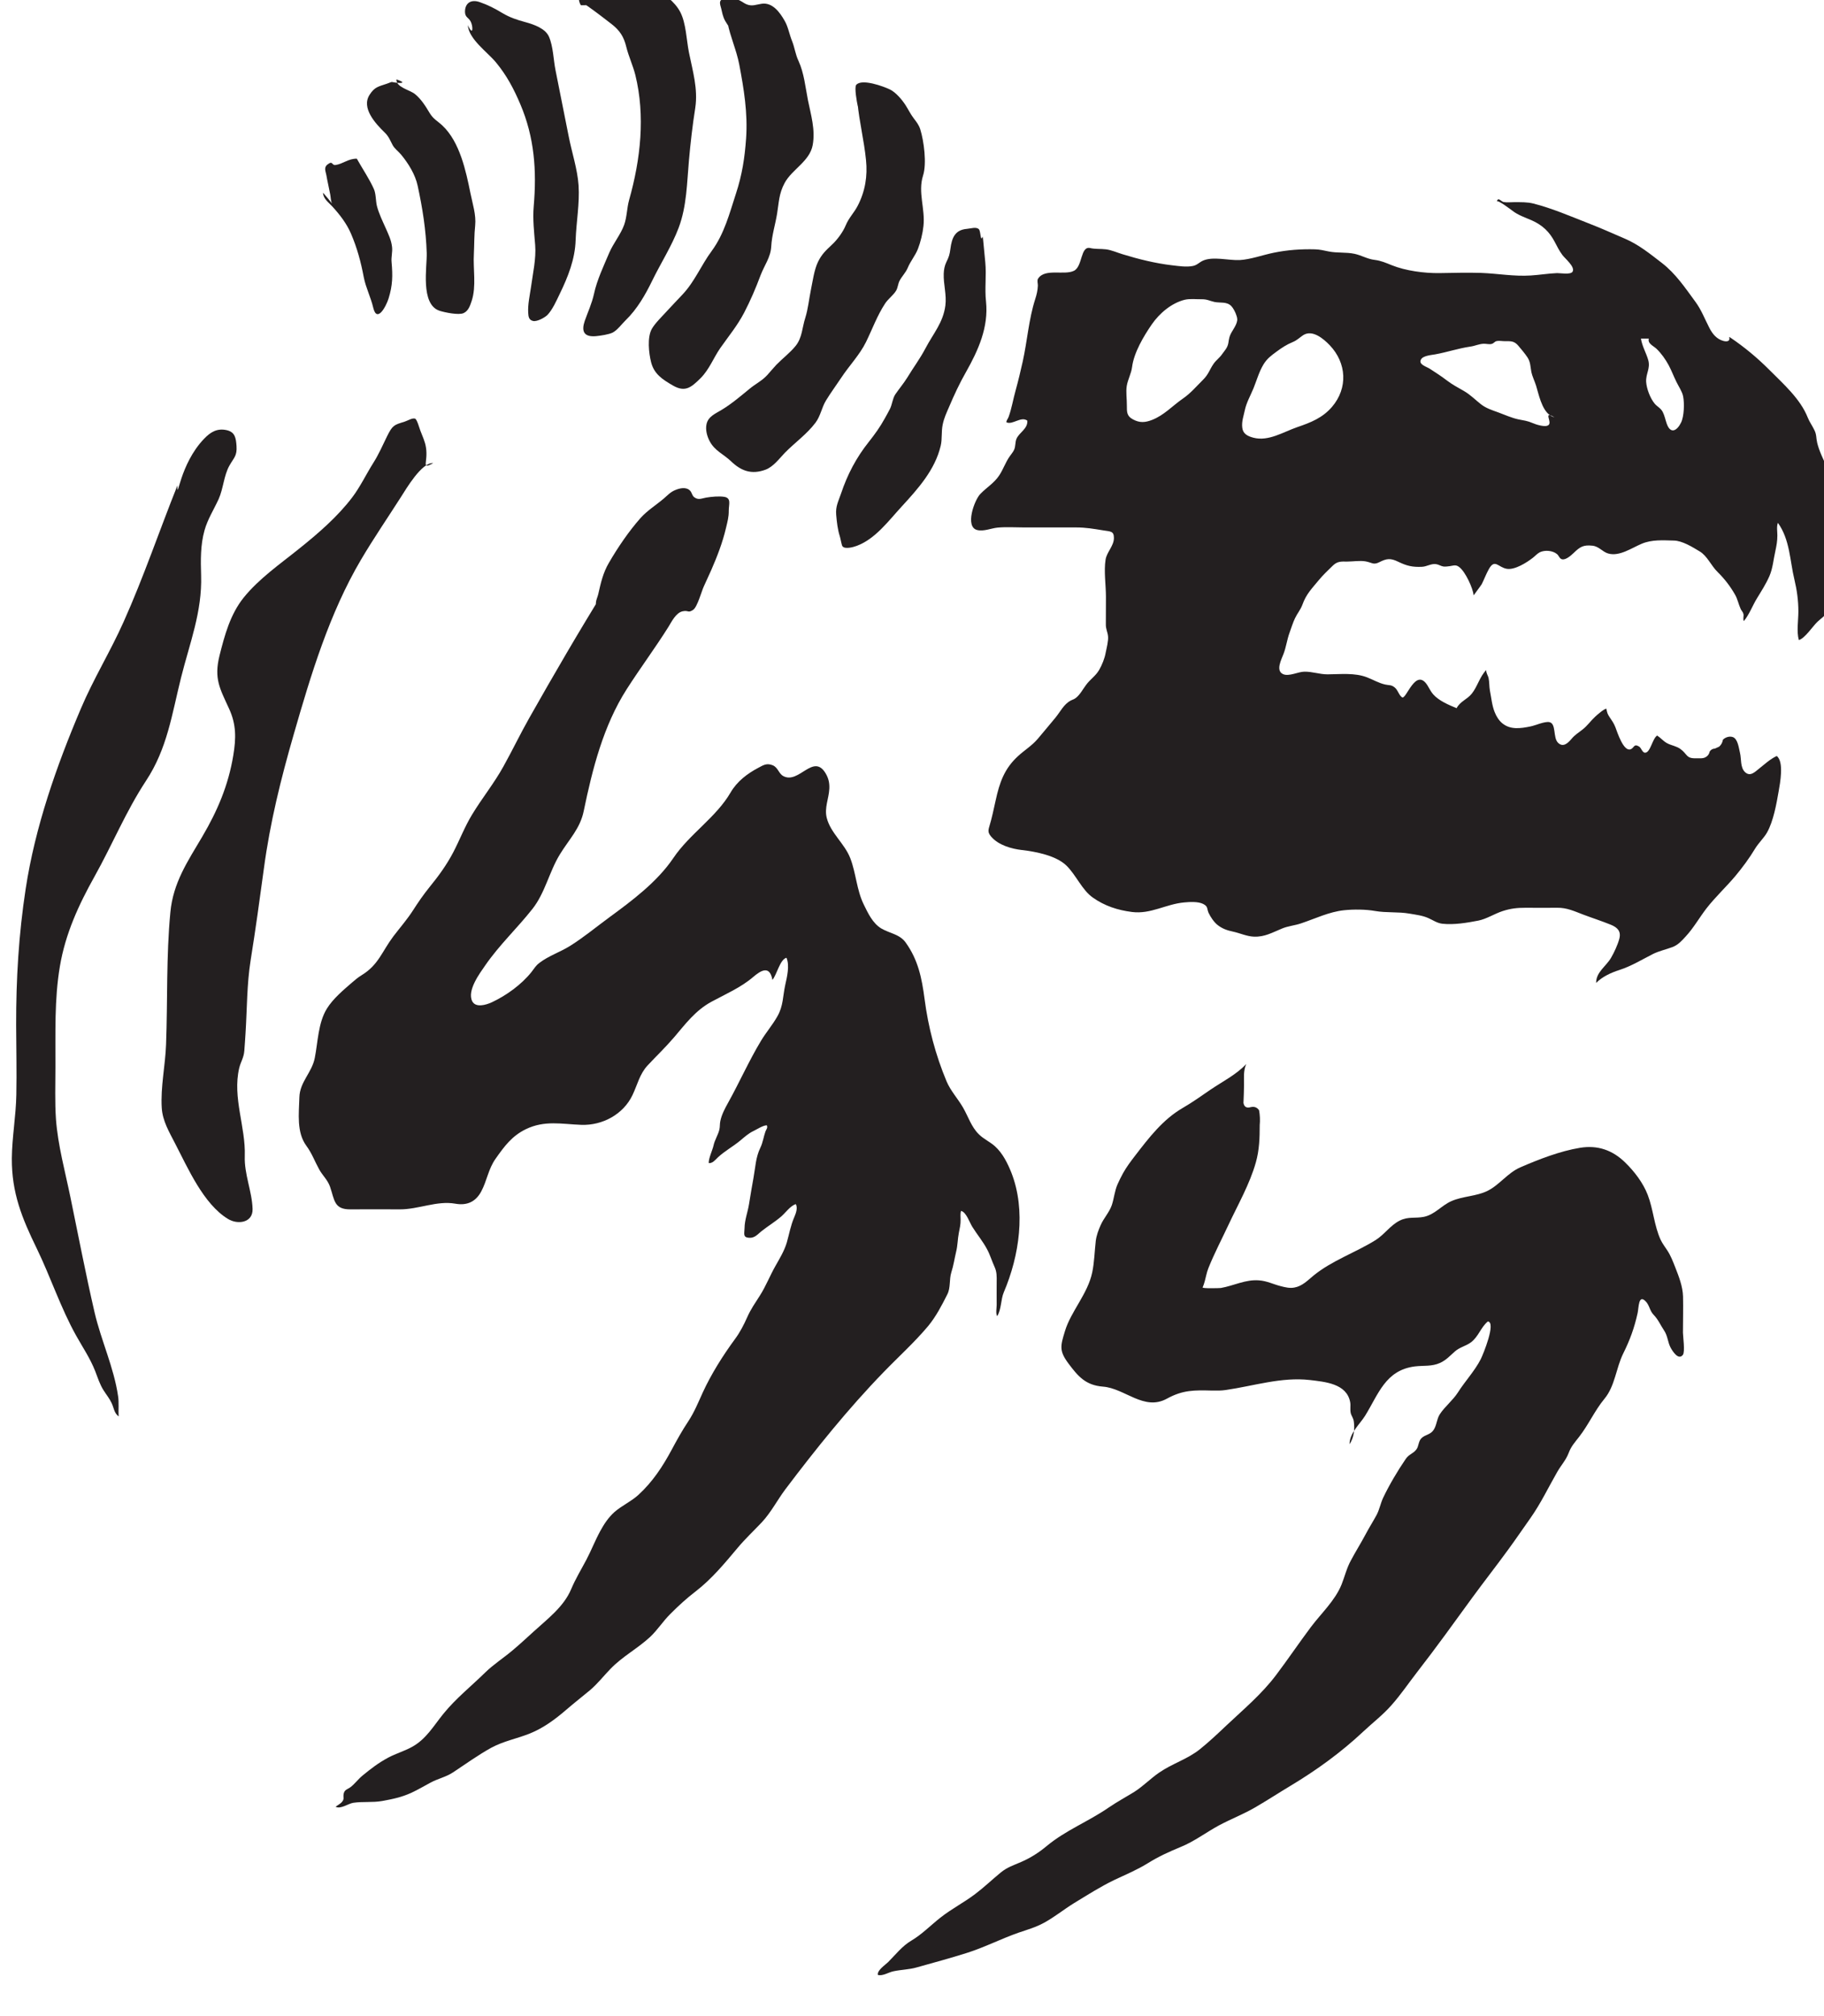 <?xml version="1.0" encoding="UTF-8" standalone="no"?>
<!-- Created with Inkscape (http://www.inkscape.org/) -->

<svg
   width="21.715"
   height="24"
   viewBox="0 0 5.745 6.35"
   version="1.1"
   id="svg42977"
   inkscape:version="1.2.1 (9c6d41e4, 2022-07-14)"
   sodipodi:docname="byakhee.svg"
   xmlns:inkscape="http://www.inkscape.org/namespaces/inkscape"
   xmlns:sodipodi="http://sodipodi.sourceforge.net/DTD/sodipodi-0.dtd"
   xmlns="http://www.w3.org/2000/svg"
   xmlns:svg="http://www.w3.org/2000/svg">
  <sodipodi:namedview
     id="namedview42979"
     pagecolor="#505050"
     bordercolor="#eeeeee"
     borderopacity="1"
     inkscape:showpageshadow="0"
     inkscape:pageopacity="0"
     inkscape:pagecheckerboard="0"
     inkscape:deskcolor="#505050"
     inkscape:document-units="mm"
     showgrid="false"
     inkscape:zoom="0.2102413"
     inkscape:cx="192.63579"
     inkscape:cy="166.47538"
     inkscape:window-width="1309"
     inkscape:window-height="456"
     inkscape:window-x="0"
     inkscape:window-y="25"
     inkscape:window-maximized="0"
     inkscape:current-layer="layer1" />
  <defs
     id="defs42974">
    <clipPath
       clipPathUnits="userSpaceOnUse"
       id="clipPath21677">
      <path
         d="m 115.488,416.131 h 24.699 v 24.699 h -24.699 z"
         id="path21675" />
    </clipPath>
  </defs>
  <g
     inkscape:label="Layer 1"
     inkscape:groupmode="layer"
     id="layer1"
     transform="translate(-54.379,-104.349)">
    <g
       id="g21671"
       transform="matrix(0.289,0,0,-0.289,20.434,231.134)">
      <g
         id="g21673"
         clip-path="url(#clipPath21677)">
        <g
           id="g21679"
           transform="translate(135.778,434.096)">
          <path
             d="m 0,0 c -0.043,-0.087 -0.113,-0.129 -0.155,-0.013 -0.015,0.042 -0.024,0.09 -0.044,0.129 -0.022,0.043 -0.059,0.057 -0.088,0.091 -0.05,0.06 -0.088,0.164 -0.093,0.237 -0.005,0.09 0.048,0.146 0.023,0.237 -0.021,0.076 -0.066,0.149 -0.08,0.235 h 0.086 C -0.367,0.861 -0.298,0.836 -0.265,0.803 -0.213,0.752 -0.17,0.691 -0.135,0.627 -0.104,0.569 -0.08,0.505 -0.051,0.446 -0.027,0.396 0.012,0.341 0.023,0.287 0.038,0.211 0.034,0.068 0,0 M -1.429,0.081 C -1.474,0.092 -1.413,0.009 -1.441,-0.023 -1.472,-0.058 -1.587,-0.018 -1.616,-0.005 -1.673,0.02 -1.713,0.024 -1.773,0.036 -1.844,0.051 -1.92,0.085 -1.995,0.113 -2.059,0.136 -2.125,0.157 -2.18,0.2 -2.244,0.25 -2.295,0.304 -2.366,0.345 -2.433,0.384 -2.491,0.413 -2.552,0.46 c -0.06,0.046 -0.124,0.087 -0.187,0.128 -0.037,0.023 -0.126,0.047 -0.095,0.101 0.023,0.042 0.115,0.048 0.153,0.055 0.129,0.023 0.254,0.066 0.385,0.085 0.051,0.007 0.093,0.029 0.145,0.031 0.027,0.001 0.061,-0.009 0.086,-0.002 0.024,0.005 0.031,0.025 0.055,0.031 0.025,0.006 0.061,-0.001 0.087,-0.001 0.069,0 0.104,0.004 0.15,-0.05 0.034,-0.04 0.072,-0.085 0.101,-0.129 0.032,-0.05 0.03,-0.101 0.041,-0.158 0.008,-0.041 0.036,-0.1 0.051,-0.147 0.027,-0.086 0.059,-0.258 0.151,-0.323 0.011,-0.002 0.025,-0.008 0.049,-0.022 -0.018,0.004 -0.034,0.012 -0.049,0.022 m -2.375,0.091 c -0.103,-0.12 -0.232,-0.171 -0.379,-0.221 -0.151,-0.052 -0.313,-0.158 -0.478,-0.115 -0.064,0.017 -0.113,0.042 -0.121,0.108 -0.009,0.068 0.015,0.13 0.028,0.193 0.016,0.078 0.063,0.162 0.094,0.237 0.035,0.086 0.06,0.178 0.107,0.257 0.041,0.068 0.084,0.098 0.143,0.142 0.057,0.042 0.111,0.078 0.177,0.105 0.049,0.02 0.072,0.047 0.114,0.075 0.1,0.065 0.221,-0.037 0.29,-0.109 0.185,-0.194 0.2,-0.467 0.025,-0.672 M -4.922,0.931 C -4.935,0.885 -4.928,0.86 -4.953,0.815 -4.96,0.801 -4.993,0.759 -5.003,0.745 -5.028,0.708 -5.067,0.681 -5.093,0.644 -5.139,0.579 -5.147,0.529 -5.211,0.466 -5.281,0.397 -5.343,0.322 -5.427,0.264 -5.543,0.184 -5.634,0.081 -5.765,0.03 -5.839,0.001 -5.901,-0.005 -5.976,0.037 -6.042,0.073 -6.04,0.118 -6.04,0.187 c 0.001,0.069 -0.012,0.147 -0.001,0.214 0.012,0.071 0.049,0.134 0.058,0.206 0.02,0.157 0.126,0.335 0.214,0.463 0.083,0.121 0.215,0.233 0.358,0.269 0.059,0.014 0.125,0.005 0.186,0.006 0.062,0.001 0.089,-0.019 0.142,-0.03 0.063,-0.012 0.132,0.006 0.181,-0.044 0.02,-0.02 0.046,-0.067 0.058,-0.108 C -4.838,1.145 -4.836,1.129 -4.837,1.116 -4.845,1.05 -4.905,0.994 -4.922,0.931 m 6.607,-1.88 C 1.657,-0.796 1.653,-0.621 1.587,-0.478 1.549,-0.396 1.505,-0.307 1.484,-0.219 1.471,-0.163 1.479,-0.13 1.452,-0.078 1.43,-0.032 1.4,0.008 1.381,0.056 1.3,0.261 1.113,0.424 0.958,0.58 0.829,0.709 0.689,0.825 0.538,0.927 0.535,0.929 0.53,0.932 0.525,0.935 0.539,0.885 0.5,0.881 0.464,0.89 0.388,0.91 0.342,0.968 0.309,1.033 0.259,1.129 0.222,1.229 0.157,1.317 0.046,1.468 -0.057,1.623 -0.208,1.74 -0.337,1.839 -0.457,1.938 -0.609,2.004 -0.741,2.061 -0.878,2.122 -1.012,2.174 -1.209,2.251 -1.407,2.337 -1.609,2.388 -1.675,2.405 -1.749,2.403 -1.823,2.403 -1.86,2.403 -1.9,2.398 -1.935,2.405 -1.96,2.41 -1.995,2.464 -2.007,2.41 -2.001,2.434 -1.852,2.32 -1.842,2.313 -1.775,2.26 -1.702,2.238 -1.625,2.204 -1.511,2.153 -1.434,2.08 -1.377,1.971 -1.351,1.921 -1.326,1.871 -1.292,1.826 -1.266,1.79 -1.153,1.699 -1.181,1.647 -1.201,1.609 -1.318,1.631 -1.351,1.63 -1.447,1.626 -1.541,1.61 -1.637,1.604 -1.821,1.592 -1.995,1.625 -2.178,1.632 -2.33,1.637 -2.484,1.632 -2.636,1.63 -2.798,1.628 -3.002,1.655 -3.153,1.716 -3.218,1.742 -3.268,1.765 -3.34,1.774 -3.418,1.783 -3.48,1.823 -3.558,1.84 -3.652,1.86 -3.747,1.847 -3.841,1.866 -3.896,1.877 -3.932,1.887 -3.988,1.889 -4.141,1.893 -4.288,1.883 -4.439,1.852 -4.558,1.828 -4.69,1.779 -4.81,1.772 -4.928,1.766 -5.105,1.816 -5.214,1.764 -5.252,1.746 -5.275,1.717 -5.319,1.708 -5.389,1.693 -5.476,1.707 -5.547,1.715 -5.727,1.736 -5.913,1.782 -6.085,1.835 -6.145,1.853 -6.209,1.882 -6.268,1.889 -6.327,1.896 -6.386,1.89 -6.44,1.903 -6.547,1.927 -6.521,1.705 -6.615,1.656 -6.72,1.602 -6.934,1.686 -7.008,1.569 -7.021,1.549 -7.009,1.514 -7.01,1.493 -7.012,1.442 -7.023,1.395 -7.039,1.346 -7.11,1.124 -7.125,0.893 -7.175,0.666 -7.199,0.559 -7.224,0.454 -7.253,0.349 -7.28,0.253 -7.295,0.156 -7.329,0.062 -7.337,0.04 -7.352,0.029 -7.353,0.004 c 0.068,-0.032 0.159,0.069 0.228,0.018 0.007,-0.089 -0.088,-0.128 -0.118,-0.198 -0.016,-0.037 -0.008,-0.083 -0.027,-0.122 -0.013,-0.027 -0.032,-0.047 -0.048,-0.071 -0.045,-0.064 -0.069,-0.139 -0.112,-0.204 -0.056,-0.086 -0.138,-0.132 -0.207,-0.204 -0.066,-0.068 -0.17,-0.359 -0.035,-0.393 0.072,-0.018 0.152,0.019 0.222,0.026 0.095,0.009 0.193,0.002 0.289,0.002 0.189,0 0.377,0 0.566,0 0.109,0 0.192,-0.015 0.298,-0.032 0.079,-0.013 0.116,-0.006 0.116,-0.084 -0.001,-0.087 -0.078,-0.152 -0.091,-0.235 -0.02,-0.125 0.004,-0.278 0.004,-0.405 0,-0.1 0,-0.2 -0.001,-0.3 -10e-4,-0.053 0.02,-0.085 0.024,-0.131 C -6.24,-2.378 -6.261,-2.458 -6.271,-2.508 -6.282,-2.57 -6.31,-2.639 -6.342,-2.695 -6.38,-2.761 -6.441,-2.798 -6.485,-2.859 -6.519,-2.904 -6.55,-2.965 -6.596,-3 -6.618,-3.017 -6.629,-3.017 -6.652,-3.029 -6.728,-3.069 -6.763,-3.148 -6.819,-3.216 -6.882,-3.293 -6.948,-3.37 -7.012,-3.447 -7.077,-3.523 -7.157,-3.57 -7.228,-3.636 c -0.148,-0.136 -0.2,-0.288 -0.242,-0.481 -0.022,-0.098 -0.04,-0.189 -0.069,-0.284 -0.015,-0.049 -0.014,-0.071 0.022,-0.113 0.079,-0.091 0.22,-0.131 0.334,-0.144 0.15,-0.017 0.372,-0.06 0.484,-0.169 0.105,-0.102 0.17,-0.266 0.288,-0.349 0.129,-0.091 0.27,-0.137 0.427,-0.157 0.205,-0.026 0.369,0.086 0.568,0.104 0.06,0.006 0.153,0.011 0.207,-0.016 0.057,-0.029 0.039,-0.051 0.06,-0.098 0.022,-0.046 0.058,-0.1 0.098,-0.132 0.054,-0.042 0.107,-0.059 0.168,-0.072 0.078,-0.017 0.15,-0.052 0.229,-0.055 0.117,-0.004 0.197,0.044 0.304,0.088 0.069,0.029 0.139,0.033 0.209,0.057 0.153,0.051 0.305,0.126 0.468,0.143 0.105,0.011 0.237,0.01 0.338,-0.008 0.126,-0.022 0.252,-0.007 0.377,-0.029 0.069,-0.012 0.141,-0.02 0.205,-0.049 0.052,-0.023 0.093,-0.054 0.151,-0.061 0.127,-0.014 0.269,0.01 0.393,0.034 0.09,0.018 0.176,0.075 0.265,0.104 0.09,0.029 0.158,0.036 0.252,0.036 0.113,0 0.227,-0.002 0.341,0 0.105,0.002 0.187,-0.037 0.284,-0.074 0.1,-0.038 0.204,-0.071 0.302,-0.111 0.073,-0.03 0.113,-0.071 0.093,-0.151 -0.016,-0.063 -0.056,-0.15 -0.091,-0.21 -0.054,-0.093 -0.164,-0.156 -0.162,-0.273 0.067,0.068 0.161,0.111 0.251,0.14 0.133,0.043 0.244,0.112 0.368,0.175 0.066,0.033 0.142,0.049 0.211,0.075 0.062,0.023 0.1,0.066 0.145,0.115 0.086,0.092 0.15,0.207 0.228,0.308 0.095,0.122 0.211,0.23 0.311,0.348 0.081,0.097 0.155,0.197 0.22,0.305 0.038,0.062 0.093,0.111 0.129,0.174 0.069,0.123 0.103,0.313 0.127,0.453 0.014,0.082 0.06,0.318 -0.022,0.38 C 0.969,-3.668 0.915,-3.72 0.848,-3.773 0.802,-3.81 0.753,-3.86 0.698,-3.809 0.644,-3.758 0.659,-3.665 0.643,-3.6 0.63,-3.548 0.62,-3.447 0.565,-3.427 0.527,-3.413 0.482,-3.43 0.457,-3.455 0.452,-3.485 0.439,-3.51 0.416,-3.531 0.401,-3.538 0.385,-3.545 0.37,-3.552 0.345,-3.553 0.325,-3.564 0.312,-3.585 0.308,-3.607 0.297,-3.625 0.28,-3.638 0.245,-3.666 0.203,-3.656 0.164,-3.658 c -0.111,-0.003 -0.091,0.043 -0.17,0.101 -0.043,0.032 -0.098,0.038 -0.145,0.063 -0.043,0.023 -0.069,0.058 -0.109,0.084 -0.052,-0.032 -0.073,-0.186 -0.131,-0.187 -0.031,-10e-4 -0.042,0.053 -0.066,0.067 -0.059,0.036 -0.053,-0.016 -0.093,-0.03 -0.076,-0.027 -0.143,0.181 -0.165,0.24 -0.017,0.045 -0.04,0.075 -0.065,0.113 -0.023,0.035 -0.024,0.044 -0.034,0.09 -0.026,-0.003 -0.1,-0.067 -0.12,-0.086 -0.049,-0.045 -0.086,-0.1 -0.14,-0.142 -0.044,-0.035 -0.084,-0.058 -0.12,-0.102 -0.041,-0.049 -0.093,-0.095 -0.147,-0.041 -0.056,0.056 -0.017,0.207 -0.093,0.224 -0.052,0.011 -0.154,-0.037 -0.208,-0.047 -0.054,-0.011 -0.11,-0.021 -0.164,-0.018 -0.113,0.006 -0.184,0.071 -0.225,0.174 -0.03,0.075 -0.036,0.156 -0.052,0.235 -0.008,0.044 -0.005,0.09 -0.014,0.134 -0.006,0.031 -0.029,0.057 -0.026,0.09 -0.073,-0.076 -0.095,-0.18 -0.158,-0.258 -0.049,-0.062 -0.126,-0.083 -0.165,-0.158 -0.088,0.037 -0.191,0.079 -0.256,0.152 -0.026,0.03 -0.042,0.066 -0.063,0.099 -0.129,0.199 -0.23,-0.164 -0.276,-0.132 -0.036,0.025 -0.044,0.08 -0.082,0.109 -0.037,0.029 -0.059,0.02 -0.101,0.03 -0.07,0.015 -0.134,0.054 -0.2,0.079 -0.133,0.051 -0.286,0.033 -0.428,0.032 -0.091,0 -0.166,0.031 -0.255,0.029 -0.066,-10e-4 -0.167,-0.055 -0.23,-0.027 -0.084,0.038 -0.019,0.158 0.005,0.222 0.029,0.076 0.037,0.152 0.065,0.229 0.018,0.049 0.036,0.109 0.06,0.159 0.023,0.049 0.06,0.092 0.08,0.146 0.042,0.118 0.103,0.176 0.18,0.27 0.046,0.056 0.1,0.106 0.151,0.156 0.05,0.049 0.09,0.046 0.158,0.045 0.062,0 0.138,0.013 0.2,0.002 0.069,-0.012 0.084,-0.042 0.149,-0.009 0.079,0.04 0.121,0.047 0.207,0.005 0.092,-0.045 0.156,-0.06 0.258,-0.055 0.053,0.002 0.1,0.037 0.154,0.029 0.03,-0.004 0.053,-0.022 0.081,-0.026 0.024,-0.002 0.045,0.001 0.068,0.004 0.044,0.006 0.066,0.02 0.105,-0.011 0.066,-0.051 0.147,-0.226 0.156,-0.307 0,0.002 0.08,0.107 0.088,0.122 0.027,0.054 0.048,0.111 0.077,0.163 0.066,0.119 0.102,0.019 0.197,0.004 0.087,-0.014 0.218,0.069 0.284,0.121 0.026,0.02 0.046,0.045 0.076,0.06 0.055,0.026 0.141,0.019 0.188,-0.022 0.02,-0.018 0.026,-0.049 0.053,-0.055 0.042,-0.01 0.099,0.043 0.125,0.067 0.071,0.069 0.107,0.092 0.207,0.081 0.072,-0.008 0.108,-0.067 0.171,-0.085 0.122,-0.036 0.259,0.062 0.365,0.106 0.111,0.047 0.23,0.038 0.35,0.035 0.092,-0.001 0.204,-0.071 0.282,-0.118 0.084,-0.05 0.124,-0.155 0.196,-0.225 0.076,-0.075 0.137,-0.154 0.19,-0.247 0.028,-0.048 0.037,-0.103 0.061,-0.155 0.008,-0.019 0.025,-0.033 0.03,-0.054 0.006,-0.027 -0.007,-0.051 0.004,-0.079 0.059,0.069 0.096,0.171 0.144,0.249 0.051,0.084 0.097,0.154 0.136,0.243 0.037,0.086 0.043,0.18 0.064,0.271 0.013,0.062 0.022,0.106 0.022,0.173 0,0.042 -0.01,0.096 0.006,0.135 0.132,-0.184 0.13,-0.414 0.18,-0.619 0.027,-0.113 0.043,-0.226 0.043,-0.347 0,-0.096 -0.021,-0.22 0.005,-0.311 0.062,0.014 0.155,0.153 0.201,0.197 0.034,0.032 0.081,0.064 0.108,0.103 0.03,0.042 0.045,0.106 0.065,0.154 0.06,0.145 0.049,0.304 0.049,0.459 0,0.171 0.009,0.341 -0.022,0.507"
             style="fill:#231f20;fill-opacity:1;fill-rule:nonzero;stroke:none"
             id="path21681" />
        </g>
        <g
           id="g21683"
           transform="translate(128.168,436.125)">
          <path
             d="m 0,0 c 0.009,-0.093 0.018,-0.187 0.027,-0.281 0.014,-0.148 -0.008,-0.282 0.008,-0.428 0.029,-0.279 -0.084,-0.53 -0.217,-0.766 -0.07,-0.122 -0.131,-0.253 -0.186,-0.383 -0.029,-0.067 -0.055,-0.122 -0.069,-0.191 -0.017,-0.079 -0.004,-0.157 -0.022,-0.232 -0.062,-0.263 -0.247,-0.468 -0.426,-0.663 -0.141,-0.153 -0.285,-0.351 -0.487,-0.427 -0.036,-0.014 -0.132,-0.041 -0.158,-0.005 -0.009,0.011 -0.023,0.095 -0.029,0.11 -0.023,0.071 -0.032,0.152 -0.039,0.232 -0.008,0.093 0.023,0.145 0.053,0.233 0.069,0.206 0.165,0.39 0.302,0.562 0.067,0.085 0.123,0.162 0.175,0.257 0.018,0.034 0.039,0.068 0.056,0.103 0.024,0.048 0.029,0.115 0.058,0.158 0.04,0.059 0.09,0.118 0.13,0.182 0.067,0.111 0.139,0.206 0.199,0.32 0.085,0.162 0.193,0.28 0.217,0.467 0.015,0.117 -0.022,0.23 -0.018,0.347 0.002,0.046 0.009,0.085 0.029,0.127 0.028,0.056 0.036,0.083 0.044,0.145 0.016,0.121 0.051,0.205 0.179,0.216 0.042,0.003 0.104,0.026 0.132,-0.005 C -0.021,0.054 -0.027,-0.068 0,0"
             style="fill:#231f20;fill-opacity:1;fill-rule:nonzero;stroke:none"
             id="path21685" />
        </g>
        <g
           id="g21687"
           transform="translate(126.802,437.585)">
          <path
             d="m 0,0 c 0.02,-0.212 0.072,-0.414 0.093,-0.628 0.018,-0.174 -0.009,-0.34 -0.091,-0.498 -0.04,-0.077 -0.096,-0.13 -0.13,-0.212 -0.031,-0.075 -0.093,-0.159 -0.154,-0.215 -0.063,-0.059 -0.109,-0.102 -0.149,-0.185 -0.042,-0.089 -0.057,-0.209 -0.077,-0.305 -0.021,-0.103 -0.03,-0.205 -0.061,-0.304 -0.034,-0.105 -0.033,-0.215 -0.104,-0.304 -0.06,-0.075 -0.144,-0.138 -0.212,-0.208 -0.035,-0.037 -0.065,-0.075 -0.099,-0.112 -0.057,-0.062 -0.127,-0.095 -0.191,-0.148 -0.099,-0.081 -0.193,-0.162 -0.303,-0.229 -0.066,-0.041 -0.148,-0.071 -0.167,-0.156 -0.014,-0.062 0.005,-0.133 0.035,-0.189 0.056,-0.104 0.151,-0.14 0.231,-0.216 0.109,-0.105 0.223,-0.15 0.378,-0.092 0.084,0.032 0.147,0.118 0.207,0.181 0.108,0.111 0.242,0.205 0.336,0.33 0.056,0.074 0.067,0.164 0.115,0.243 0.051,0.084 0.112,0.166 0.167,0.249 0.084,0.128 0.201,0.249 0.269,0.388 0.07,0.143 0.121,0.287 0.209,0.421 0.034,0.051 0.091,0.09 0.121,0.142 0.017,0.032 0.019,0.071 0.035,0.103 0.026,0.051 0.066,0.087 0.089,0.141 0.031,0.075 0.083,0.134 0.112,0.208 0.028,0.072 0.052,0.17 0.06,0.248 0.021,0.19 -0.063,0.368 -0.004,0.552 0.041,0.129 0.01,0.373 -0.031,0.504 -0.016,0.049 -0.041,0.079 -0.071,0.119 -0.035,0.046 -0.056,0.091 -0.087,0.14 C 0.488,0.028 0.418,0.112 0.352,0.143 0.286,0.175 0.046,0.264 -0.014,0.192 -0.036,0.165 -0.006,0.002 0.002,-0.034 0.019,-0.104 0.046,-0.147 0,0"
             style="fill:#231f20;fill-opacity:1;fill-rule:nonzero;stroke:none"
             id="path21689" />
        </g>
        <g
           id="g21691"
           transform="translate(125.386,438.453)">
          <path
             d="M 0,0 C 0.031,-0.156 0.096,-0.293 0.127,-0.452 0.178,-0.72 0.221,-0.982 0.202,-1.258 0.187,-1.471 0.159,-1.656 0.09,-1.865 0.021,-2.077 -0.036,-2.3 -0.173,-2.486 -0.287,-2.64 -0.356,-2.815 -0.487,-2.956 -0.544,-3.018 -0.604,-3.078 -0.66,-3.14 c -0.05,-0.055 -0.131,-0.134 -0.165,-0.194 -0.053,-0.093 -0.033,-0.267 -0.009,-0.362 0.032,-0.129 0.12,-0.188 0.238,-0.256 0.135,-0.078 0.201,-0.02 0.303,0.081 0.095,0.096 0.139,0.219 0.213,0.326 0.091,0.13 0.186,0.244 0.26,0.385 0.071,0.137 0.127,0.268 0.18,0.41 0.042,0.11 0.11,0.195 0.116,0.314 0.007,0.124 0.044,0.235 0.064,0.358 0.02,0.122 0.019,0.216 0.082,0.333 0.08,0.149 0.274,0.236 0.306,0.414 0.03,0.168 -0.019,0.326 -0.052,0.489 C 0.848,-0.699 0.834,-0.547 0.773,-0.414 0.739,-0.343 0.732,-0.27 0.703,-0.198 0.674,-0.128 0.66,-0.041 0.622,0.023 0.571,0.113 0.489,0.228 0.369,0.208 0.305,0.198 0.269,0.179 0.211,0.201 0.168,0.218 0.146,0.246 0.099,0.256 0.077,0.261 -0.011,0.27 -0.034,0.265 -0.112,0.249 -0.075,0.191 -0.065,0.138 -0.051,0.073 -0.04,0.038 -0.002,-0.017 0.021,-0.049 0.022,-0.062 0.053,-0.09 0.087,-0.12 0.138,-0.12 0,0"
             style="fill:#231f20;fill-opacity:1;fill-rule:nonzero;stroke:none"
             id="path21693" />
        </g>
        <g
           id="g21695"
           transform="translate(123.763,438.735)">
          <path
             d="M 0,0 C 0.014,-0.049 0.077,-0.083 0.117,-0.113 0.2,-0.172 0.28,-0.234 0.36,-0.296 0.449,-0.365 0.493,-0.435 0.519,-0.543 0.545,-0.649 0.592,-0.746 0.618,-0.851 0.727,-1.294 0.676,-1.766 0.55,-2.212 0.525,-2.302 0.527,-2.395 0.496,-2.483 0.458,-2.588 0.38,-2.681 0.335,-2.784 0.274,-2.928 0.199,-3.085 0.167,-3.236 0.143,-3.343 0.102,-3.429 0.066,-3.531 0.031,-3.634 0.048,-3.71 0.192,-3.696 c 0.049,0.005 0.135,0.018 0.177,0.038 0.049,0.023 0.103,0.096 0.144,0.136 0.125,0.121 0.215,0.279 0.288,0.429 0.094,0.193 0.213,0.377 0.289,0.578 0.089,0.237 0.09,0.49 0.112,0.734 0.017,0.191 0.039,0.383 0.069,0.573 C 1.302,-1 1.243,-0.808 1.202,-0.604 1.175,-0.469 1.171,-0.287 1.108,-0.165 1.05,-0.052 0.923,0.045 0.803,0.1 0.68,0.156 0.565,0.216 0.45,0.278 0.398,0.306 0.343,0.334 0.292,0.361 0.257,0.379 0.207,0.42 0.168,0.43 0.017,0.471 -0.006,0.294 -0.004,0.201 c 0,-0.048 0.013,-0.088 0.009,-0.133 -0.004,-0.05 -0.012,-0.109 0.019,-0.158 0.021,0 0.041,0 0.061,0 C 0.09,-0.099 0.093,-0.107 0,0"
             style="fill:#231f20;fill-opacity:1;fill-rule:nonzero;stroke:none"
             id="path21697" />
        </g>
        <g
           id="g21699"
           transform="translate(122.555,438.428)">
          <path
             d="M 0,0 C 0.01,-0.153 0.216,-0.295 0.307,-0.406 0.425,-0.549 0.501,-0.694 0.572,-0.861 0.726,-1.223 0.752,-1.583 0.718,-1.976 0.706,-2.114 0.723,-2.259 0.734,-2.396 0.746,-2.545 0.708,-2.709 0.688,-2.858 0.675,-2.947 0.653,-3.043 0.658,-3.133 0.66,-3.178 0.666,-3.214 0.712,-3.224 c 0.045,-0.009 0.127,0.038 0.155,0.065 0.055,0.057 0.099,0.156 0.133,0.227 0.093,0.19 0.169,0.384 0.175,0.59 0.007,0.197 0.045,0.4 0.032,0.596 C 1.195,-1.569 1.133,-1.385 1.099,-1.21 1.051,-0.971 1.004,-0.732 0.956,-0.492 0.933,-0.378 0.931,-0.234 0.885,-0.127 0.847,-0.037 0.723,0.007 0.628,0.033 0.529,0.06 0.46,0.083 0.375,0.133 0.292,0.183 0.221,0.22 0.128,0.252 0.036,0.284 -0.031,0.242 -0.031,0.146 -0.03,0.085 0.006,0.085 0.03,0.042 0.058,-0.007 0.062,-0.134 0,0"
             style="fill:#231f20;fill-opacity:1;fill-rule:nonzero;stroke:none"
             id="path21701" />
        </g>
        <g
           id="g21703"
           transform="translate(121.777,437.837)">
          <path
             d="M 0,0 C -0.006,-0.085 0.144,-0.114 0.201,-0.159 0.272,-0.217 0.318,-0.293 0.363,-0.368 0.404,-0.435 0.446,-0.451 0.502,-0.504 0.691,-0.682 0.758,-1.001 0.806,-1.238 0.829,-1.353 0.87,-1.475 0.858,-1.593 0.847,-1.696 0.849,-1.799 0.844,-1.9 0.834,-2.068 0.873,-2.252 0.82,-2.414 0.804,-2.46 0.787,-2.522 0.732,-2.547 0.677,-2.572 0.525,-2.539 0.471,-2.522 c -0.214,0.069 -0.136,0.485 -0.141,0.63 -0.008,0.251 -0.046,0.49 -0.099,0.734 -0.026,0.121 -0.1,0.241 -0.18,0.338 -0.031,0.037 -0.07,0.063 -0.093,0.105 -0.027,0.051 -0.042,0.094 -0.086,0.136 -0.102,0.099 -0.257,0.268 -0.165,0.411 0.055,0.086 0.094,0.089 0.191,0.122 0.066,0.023 0.031,0.02 0.093,0.011 C 0.035,-0.042 0.127,-0.043 0,0"
             style="fill:#231f20;fill-opacity:1;fill-rule:nonzero;stroke:none"
             id="path21705" />
        </g>
        <g
           id="g21707"
           transform="translate(120.977,436.602)">
          <path
             d="m 0,0 c 0.001,-0.065 0.061,-0.106 0.103,-0.152 0.081,-0.089 0.154,-0.184 0.201,-0.293 0.068,-0.158 0.108,-0.308 0.14,-0.477 0.023,-0.116 0.076,-0.216 0.103,-0.331 0.041,-0.173 0.141,0.016 0.167,0.1 0.045,0.144 0.046,0.249 0.033,0.395 C 0.741,-0.7 0.759,-0.649 0.752,-0.59 0.743,-0.514 0.714,-0.457 0.683,-0.386 0.648,-0.308 0.608,-0.226 0.587,-0.144 0.573,-0.086 0.578,-0.012 0.553,0.043 0.504,0.152 0.427,0.265 0.368,0.371 0.274,0.372 0.216,0.313 0.135,0.302 0.092,0.297 0.109,0.354 0.049,0.308 0.005,0.275 0.029,0.232 0.036,0.192 0.048,0.122 0.065,0.052 0.078,-0.018 0.084,-0.048 0.084,-0.087 0.096,-0.115 0.114,-0.161 0.161,-0.184 0,0"
             style="fill:#231f20;fill-opacity:1;fill-rule:nonzero;stroke:none"
             id="path21709" />
        </g>
        <g
           id="g21711"
           transform="translate(124.05,432.279)">
          <path
             d="m 0,0 c -0.286,-0.461 -0.559,-0.931 -0.826,-1.403 -0.098,-0.173 -0.184,-0.353 -0.281,-0.527 -0.101,-0.183 -0.232,-0.344 -0.34,-0.522 -0.081,-0.132 -0.135,-0.276 -0.207,-0.414 -0.072,-0.137 -0.159,-0.257 -0.257,-0.377 -0.067,-0.083 -0.123,-0.164 -0.18,-0.253 -0.066,-0.103 -0.143,-0.19 -0.216,-0.286 -0.124,-0.165 -0.161,-0.31 -0.344,-0.422 -0.039,-0.024 -0.071,-0.05 -0.105,-0.08 -0.096,-0.083 -0.208,-0.177 -0.275,-0.285 -0.096,-0.155 -0.098,-0.366 -0.132,-0.537 -0.031,-0.161 -0.163,-0.261 -0.168,-0.429 -0.005,-0.179 -0.032,-0.382 0.076,-0.529 0.061,-0.083 0.089,-0.165 0.139,-0.256 0.037,-0.068 0.093,-0.115 0.119,-0.19 0.05,-0.145 0.042,-0.249 0.223,-0.247 0.179,0.002 0.358,0 0.537,0 0.204,-0.001 0.404,0.097 0.604,0.062 0.128,-0.023 0.223,0.019 0.284,0.133 0.063,0.118 0.077,0.244 0.156,0.356 0.096,0.136 0.177,0.248 0.331,0.323 0.205,0.099 0.39,0.055 0.604,0.047 0.23,-0.008 0.458,0.114 0.558,0.325 0.053,0.111 0.078,0.229 0.163,0.321 0.098,0.105 0.197,0.199 0.291,0.309 0.125,0.147 0.232,0.292 0.407,0.387 0.15,0.081 0.322,0.156 0.451,0.267 0.088,0.075 0.183,0.134 0.213,-0.029 0.048,0.056 0.082,0.223 0.153,0.241 C 2.015,-4.099 1.983,-4.229 1.965,-4.309 1.937,-4.435 1.945,-4.539 1.878,-4.655 1.826,-4.747 1.756,-4.828 1.701,-4.919 1.57,-5.136 1.466,-5.372 1.343,-5.593 1.308,-5.656 1.271,-5.725 1.257,-5.795 1.25,-5.827 1.254,-5.855 1.247,-5.886 1.234,-5.944 1.196,-6 1.183,-6.061 1.172,-6.112 1.127,-6.204 1.131,-6.253 c 0.044,-0.003 0.07,0.035 0.099,0.062 0.074,0.069 0.163,0.117 0.241,0.181 0.047,0.039 0.092,0.081 0.148,0.107 0.037,0.018 0.106,0.063 0.145,0.062 C 1.776,-5.87 1.758,-5.884 1.749,-5.908 1.728,-5.967 1.721,-6.029 1.693,-6.086 1.642,-6.192 1.64,-6.296 1.619,-6.411 1.602,-6.507 1.585,-6.603 1.57,-6.699 1.556,-6.788 1.522,-6.871 1.521,-6.963 1.519,-7.024 1.502,-7.062 1.57,-7.067 c 0.063,-0.004 0.093,0.038 0.137,0.073 0.072,0.057 0.15,0.103 0.218,0.163 0.045,0.04 0.097,0.114 0.155,0.131 0.023,-0.043 0,-0.102 -0.017,-0.142 C 2.023,-6.934 2.009,-7.022 1.982,-7.117 1.956,-7.206 1.905,-7.291 1.86,-7.37 1.799,-7.476 1.754,-7.594 1.688,-7.697 1.638,-7.776 1.588,-7.846 1.55,-7.933 1.513,-8.016 1.472,-8.096 1.418,-8.169 1.286,-8.349 1.16,-8.548 1.066,-8.752 1.015,-8.864 0.974,-8.967 0.906,-9.07 0.84,-9.169 0.785,-9.269 0.729,-9.373 0.63,-9.558 0.52,-9.726 0.364,-9.869 c -0.08,-0.073 -0.18,-0.116 -0.261,-0.187 -0.064,-0.057 -0.112,-0.129 -0.153,-0.204 -0.056,-0.102 -0.098,-0.211 -0.152,-0.314 -0.057,-0.108 -0.119,-0.209 -0.167,-0.323 -0.081,-0.192 -0.258,-0.324 -0.408,-0.461 -0.076,-0.069 -0.151,-0.139 -0.23,-0.205 -0.099,-0.084 -0.207,-0.152 -0.3,-0.243 -0.153,-0.15 -0.317,-0.28 -0.453,-0.447 -0.11,-0.135 -0.189,-0.279 -0.346,-0.364 -0.082,-0.045 -0.173,-0.071 -0.256,-0.115 -0.105,-0.056 -0.191,-0.122 -0.283,-0.198 -0.045,-0.037 -0.082,-0.088 -0.127,-0.123 -0.034,-0.026 -0.066,-0.026 -0.076,-0.072 -0.009,-0.044 0.012,-0.056 -0.022,-0.094 -0.017,-0.018 -0.046,-0.033 -0.066,-0.049 0.054,-0.029 0.137,0.034 0.191,0.043 0.105,0.016 0.211,10e-4 0.317,0.02 0.116,0.021 0.212,0.041 0.319,0.09 0.073,0.034 0.138,0.073 0.209,0.111 0.08,0.043 0.167,0.06 0.244,0.111 0.139,0.092 0.27,0.187 0.416,0.268 0.137,0.074 0.281,0.099 0.422,0.156 0.145,0.058 0.275,0.154 0.392,0.255 0.086,0.074 0.175,0.144 0.262,0.216 0.082,0.069 0.149,0.156 0.224,0.233 0.131,0.136 0.294,0.22 0.432,0.348 0.082,0.077 0.14,0.171 0.219,0.249 0.087,0.088 0.18,0.173 0.278,0.248 0.174,0.134 0.316,0.306 0.457,0.474 0.082,0.098 0.174,0.184 0.262,0.277 0.102,0.109 0.169,0.242 0.258,0.361 0.332,0.44 0.684,0.878 1.068,1.274 0.161,0.167 0.34,0.328 0.489,0.506 0.086,0.105 0.147,0.223 0.208,0.344 0.038,0.074 0.019,0.161 0.044,0.241 0.024,0.074 0.034,0.148 0.052,0.223 0.018,0.071 0.016,0.139 0.03,0.208 0.01,0.051 0.02,0.09 0.019,0.144 0,0.031 -0.005,0.065 0.005,0.094 0.057,-0.013 0.093,-0.127 0.123,-0.174 0.051,-0.082 0.116,-0.159 0.161,-0.245 0.031,-0.057 0.053,-0.13 0.081,-0.191 0.025,-0.054 0.024,-0.105 0.023,-0.164 -0.001,-0.084 0,-0.167 0,-0.25 0,-0.035 -0.012,-0.091 0.005,-0.123 0.047,0.07 0.039,0.182 0.073,0.261 0.169,0.397 0.243,0.89 0.083,1.301 -0.041,0.103 -0.095,0.213 -0.179,0.289 -0.054,0.049 -0.124,0.079 -0.176,0.131 -0.083,0.081 -0.116,0.194 -0.173,0.292 -0.056,0.097 -0.135,0.181 -0.179,0.285 -0.12,0.287 -0.2,0.589 -0.24,0.899 -0.03,0.228 -0.07,0.424 -0.205,0.613 -0.066,0.093 -0.174,0.1 -0.266,0.154 -0.094,0.056 -0.145,0.166 -0.191,0.26 -0.079,0.16 -0.084,0.342 -0.148,0.507 -0.061,0.158 -0.214,0.273 -0.256,0.438 -0.028,0.112 0.023,0.209 0.028,0.319 0.003,0.06 -0.008,0.111 -0.038,0.163 C 2.272,-1.775 2.113,-2.129 1.942,-2.034 1.893,-2.007 1.886,-1.941 1.828,-1.917 1.763,-1.891 1.727,-1.915 1.676,-1.942 1.552,-2.007 1.44,-2.092 1.37,-2.212 1.211,-2.486 0.923,-2.664 0.745,-2.928 0.569,-3.189 0.291,-3.396 0.041,-3.579 -0.099,-3.682 -0.234,-3.794 -0.381,-3.886 -0.488,-3.953 -0.615,-3.994 -0.715,-4.071 -0.756,-4.102 -0.771,-4.132 -0.801,-4.17 -0.911,-4.308 -1.075,-4.426 -1.233,-4.5 -1.3,-4.531 -1.41,-4.561 -1.447,-4.489 c -0.059,0.117 0.083,0.306 0.141,0.39 0.157,0.227 0.345,0.401 0.515,0.616 0.139,0.176 0.183,0.406 0.3,0.596 0.099,0.162 0.22,0.28 0.259,0.47 0.095,0.46 0.214,0.93 0.468,1.328 0.147,0.23 0.311,0.45 0.456,0.681 0.035,0.057 0.081,0.153 0.154,0.169 0.068,0.014 0.056,-0.023 0.115,0.016 0.046,0.031 0.092,0.204 0.116,0.255 0.027,0.059 0.054,0.119 0.081,0.178 0.065,0.149 0.124,0.301 0.161,0.46 0.016,0.067 0.031,0.119 0.03,0.189 0,0.066 0.03,0.134 -0.046,0.149 C 1.245,1.018 1.16,1.01 1.102,1 1.055,0.992 1.018,0.97 0.973,1.004 0.948,1.023 0.949,1.052 0.928,1.075 0.886,1.12 0.814,1.103 0.765,1.082 0.713,1.061 0.683,1.026 0.641,0.99 0.556,0.918 0.46,0.859 0.386,0.776 0.258,0.631 0.14,0.457 0.043,0.29 -0.022,0.18 -0.046,0.068 -0.073,-0.05 -0.081,-0.087 -0.096,-0.107 -0.099,-0.148 -0.103,-0.21 -0.108,-0.255 0,0"
             style="fill:#231f20;fill-opacity:1;fill-rule:nonzero;stroke:none"
             id="path21713" />
        </g>
        <g
           id="g21715"
           transform="translate(130.604,424.807)">
          <path
             d="m 0,0 c -0.011,-0.046 -0.021,-0.092 -0.04,-0.136 -0.006,-0.013 0.183,-0.008 0.199,-0.006 0.142,0.025 0.268,0.095 0.416,0.083 0.086,-0.006 0.156,-0.043 0.236,-0.063 0.05,-0.013 0.099,-0.025 0.15,-0.015 0.084,0.015 0.143,0.077 0.206,0.129 C 1.368,0.157 1.625,0.243 1.845,0.38 1.942,0.441 2.006,0.542 2.109,0.593 2.202,0.639 2.276,0.614 2.374,0.634 2.493,0.66 2.564,0.758 2.672,0.805 2.798,0.86 2.941,0.856 3.064,0.916 3.197,0.982 3.284,1.113 3.423,1.173 3.623,1.26 3.858,1.351 4.074,1.386 4.265,1.417 4.428,1.361 4.566,1.225 4.666,1.128 4.761,1.003 4.811,0.873 4.872,0.715 4.881,0.537 4.952,0.383 4.972,0.341 5.001,0.304 5.026,0.265 5.063,0.208 5.085,0.149 5.11,0.086 5.15,-0.016 5.193,-0.125 5.196,-0.235 5.199,-0.366 5.195,-0.498 5.195,-0.629 5.195,-0.667 5.22,-0.838 5.194,-0.871 5.146,-0.933 5.083,-0.833 5.061,-0.793 5.028,-0.731 5.03,-0.666 4.99,-0.606 4.951,-0.548 4.925,-0.485 4.876,-0.435 4.832,-0.39 4.832,-0.335 4.792,-0.291 4.709,-0.201 4.714,-0.358 4.701,-0.415 4.665,-0.578 4.618,-0.707 4.544,-0.856 4.465,-1.016 4.455,-1.211 4.339,-1.35 4.233,-1.478 4.166,-1.633 4.062,-1.766 4.015,-1.827 3.977,-1.866 3.949,-1.941 3.919,-2.019 3.868,-2.072 3.826,-2.145 3.727,-2.317 3.647,-2.488 3.532,-2.651 3.451,-2.765 3.372,-2.882 3.289,-2.995 3.162,-3.17 3.028,-3.34 2.901,-3.514 2.701,-3.789 2.504,-4.063 2.295,-4.332 2.202,-4.452 2.118,-4.577 2.017,-4.69 1.923,-4.797 1.813,-4.88 1.71,-4.977 1.468,-5.204 1.203,-5.396 0.92,-5.566 0.79,-5.644 0.663,-5.727 0.532,-5.803 0.403,-5.878 0.267,-5.93 0.136,-6 -0.002,-6.075 -0.133,-6.175 -0.279,-6.234 -0.407,-6.287 -0.518,-6.337 -0.637,-6.411 -0.755,-6.484 -0.878,-6.535 -1.003,-6.594 -1.157,-6.668 -1.296,-6.758 -1.443,-6.847 -1.553,-6.915 -1.653,-6.997 -1.768,-7.06 -1.86,-7.11 -1.943,-7.133 -2.04,-7.166 -2.236,-7.234 -2.416,-7.328 -2.613,-7.39 -2.793,-7.447 -2.976,-7.496 -3.157,-7.547 -3.241,-7.571 -3.326,-7.571 -3.41,-7.589 -3.464,-7.6 -3.526,-7.643 -3.579,-7.629 c -0.013,0.049 0.081,0.11 0.111,0.14 0.079,0.079 0.155,0.177 0.253,0.234 0.118,0.07 0.211,0.168 0.32,0.253 0.119,0.094 0.255,0.163 0.376,0.255 0.097,0.073 0.184,0.157 0.278,0.234 0.07,0.058 0.14,0.079 0.222,0.115 0.102,0.044 0.193,0.102 0.278,0.173 0.209,0.174 0.457,0.268 0.679,0.422 0.091,0.062 0.184,0.112 0.278,0.17 0.097,0.062 0.176,0.145 0.271,0.21 0.14,0.097 0.309,0.146 0.443,0.254 0.101,0.081 0.196,0.171 0.29,0.26 0.188,0.177 0.383,0.34 0.54,0.548 0.13,0.172 0.251,0.352 0.38,0.524 0.113,0.15 0.264,0.289 0.334,0.463 0.035,0.088 0.056,0.18 0.102,0.263 0.051,0.096 0.109,0.188 0.16,0.284 0.038,0.072 0.082,0.141 0.121,0.213 0.031,0.06 0.042,0.125 0.07,0.185 0.066,0.139 0.159,0.296 0.246,0.423 0.036,0.053 0.078,0.056 0.115,0.102 0.029,0.036 0.022,0.092 0.058,0.126 0.044,0.041 0.096,0.035 0.132,0.09 0.035,0.054 0.032,0.115 0.067,0.17 0.054,0.083 0.141,0.15 0.197,0.237 0.077,0.122 0.184,0.235 0.249,0.363 0.025,0.049 0.171,0.404 0.077,0.411 C 2.99,-0.573 2.968,-0.67 2.886,-0.733 2.836,-0.772 2.764,-0.786 2.71,-0.833 2.658,-0.879 2.614,-0.928 2.549,-0.958 2.457,-1 2.369,-0.985 2.272,-0.997 1.952,-1.038 1.876,-1.3 1.731,-1.534 1.671,-1.63 1.561,-1.722 1.561,-1.845 c 0.048,0.073 0.058,0.16 0.047,0.246 -0.005,0.041 -0.028,0.065 -0.034,0.094 -0.009,0.04 10e-4,0.08 -0.006,0.119 C 1.53,-1.183 1.294,-1.165 1.128,-1.145 0.816,-1.11 0.517,-1.21 0.211,-1.254 0.163,-1.261 0.114,-1.261 0.065,-1.26 c -0.195,0.005 -0.32,0.008 -0.496,-0.089 -0.249,-0.136 -0.457,0.114 -0.696,0.132 -0.188,0.015 -0.27,0.111 -0.374,0.25 -0.105,0.14 -0.089,0.193 -0.04,0.354 0.065,0.217 0.249,0.406 0.298,0.643 0.023,0.112 0.025,0.225 0.038,0.34 0.007,0.059 0.029,0.118 0.053,0.172 0.034,0.078 0.093,0.137 0.122,0.219 0.025,0.075 0.03,0.152 0.062,0.226 0.018,0.041 0.039,0.083 0.061,0.123 0.038,0.068 0.084,0.129 0.131,0.19 0.15,0.195 0.302,0.394 0.517,0.519 0.107,0.062 0.202,0.13 0.304,0.2 0.134,0.091 0.282,0.164 0.39,0.28 C 0.402,2.223 0.412,2.15 0.411,2.068 0.41,2.004 0.408,1.939 0.405,1.875 0.413,1.831 0.439,1.816 0.484,1.829 0.523,1.838 0.553,1.827 0.575,1.795 0.585,1.741 0.587,1.687 0.582,1.633 0.582,1.494 0.578,1.361 0.54,1.227 0.474,0.992 0.345,0.767 0.242,0.547 0.169,0.391 0.087,0.235 0.023,0.075 0.013,0.05 0.006,0.025 0,0"
             style="fill:#231f20;fill-opacity:1;fill-rule:nonzero;stroke:none"
             id="path21717" />
        </g>
        <g
           id="g21719"
           transform="translate(122.178,433.655)">
          <path
             d="M 0,0 C -0.125,0.013 -0.3,-0.289 -0.351,-0.368 -0.496,-0.595 -0.65,-0.82 -0.787,-1.052 -1.132,-1.637 -1.333,-2.305 -1.521,-2.958 -1.661,-3.443 -1.779,-3.919 -1.846,-4.42 -1.891,-4.754 -1.937,-5.086 -1.99,-5.417 c -0.042,-0.261 -0.039,-0.535 -0.056,-0.799 -0.005,-0.063 -0.007,-0.126 -0.013,-0.189 -0.006,-0.077 -0.039,-0.118 -0.056,-0.189 -0.075,-0.322 0.072,-0.642 0.061,-0.958 -0.007,-0.199 0.079,-0.384 0.085,-0.576 0.005,-0.152 -0.162,-0.175 -0.269,-0.109 -0.267,0.163 -0.435,0.552 -0.577,0.825 -0.064,0.125 -0.135,0.242 -0.144,0.385 -0.014,0.228 0.039,0.463 0.047,0.691 0.018,0.481 10e-4,0.961 0.047,1.441 0.03,0.323 0.189,0.555 0.347,0.823 0.166,0.282 0.285,0.56 0.339,0.888 0.031,0.188 0.032,0.336 -0.045,0.505 -0.102,0.223 -0.168,0.329 -0.105,0.583 0.056,0.223 0.117,0.447 0.261,0.628 0.169,0.21 0.4,0.369 0.606,0.535 0.205,0.164 0.419,0.348 0.58,0.561 0.085,0.112 0.152,0.252 0.228,0.373 0.06,0.094 0.102,0.192 0.15,0.29 0.06,0.122 0.078,0.126 0.187,0.159 0.032,0.009 0.091,0.047 0.12,0.034 C -0.176,0.475 -0.151,0.381 -0.14,0.353 -0.118,0.295 -0.088,0.233 -0.079,0.169 -0.054,0.005 -0.138,-0.074 0,0"
             style="fill:#231f20;fill-opacity:1;fill-rule:nonzero;stroke:none"
             id="path21721" />
        </g>
        <g
           id="g21723"
           transform="translate(119.39,433.412)">
          <path
             d="m 0,0 c -0.196,-0.49 -0.369,-1.001 -0.585,-1.483 -0.144,-0.324 -0.331,-0.626 -0.469,-0.953 -0.266,-0.626 -0.497,-1.286 -0.6,-1.96 -0.076,-0.496 -0.105,-0.984 -0.104,-1.485 0.001,-0.253 0.007,-0.507 0.002,-0.76 -0.004,-0.233 -0.047,-0.462 -0.049,-0.694 -0.002,-0.375 0.11,-0.65 0.271,-0.98 0.152,-0.313 0.261,-0.649 0.431,-0.953 0.074,-0.132 0.151,-0.244 0.207,-0.386 0.027,-0.07 0.051,-0.147 0.092,-0.21 0.031,-0.049 0.062,-0.085 0.087,-0.138 0.026,-0.055 0.025,-0.105 0.076,-0.145 -0.004,0.073 0.005,0.149 -0.006,0.221 -0.045,0.311 -0.185,0.607 -0.256,0.912 -0.097,0.419 -0.177,0.838 -0.264,1.259 -0.057,0.277 -0.136,0.563 -0.157,0.847 -0.013,0.188 -0.006,0.376 -0.006,0.564 0.002,0.371 -0.013,0.737 0.049,1.104 0.06,0.355 0.204,0.668 0.378,0.979 0.194,0.347 0.341,0.708 0.56,1.041 0.233,0.353 0.282,0.724 0.382,1.124 0.095,0.38 0.231,0.717 0.219,1.115 -0.005,0.164 -0.008,0.331 0.037,0.491 0.034,0.122 0.102,0.227 0.154,0.341 0.052,0.116 0.056,0.256 0.118,0.366 C 0.616,0.304 0.651,0.321 0.644,0.429 0.638,0.518 0.627,0.581 0.538,0.602 0.432,0.626 0.36,0.581 0.291,0.509 0.021,0.229 -0.001,-0.189 0,0"
             style="fill:#231f20;fill-opacity:1;fill-rule:nonzero;stroke:none"
             id="path21725" />
        </g>
      </g>
    </g>
  </g>
</svg>

